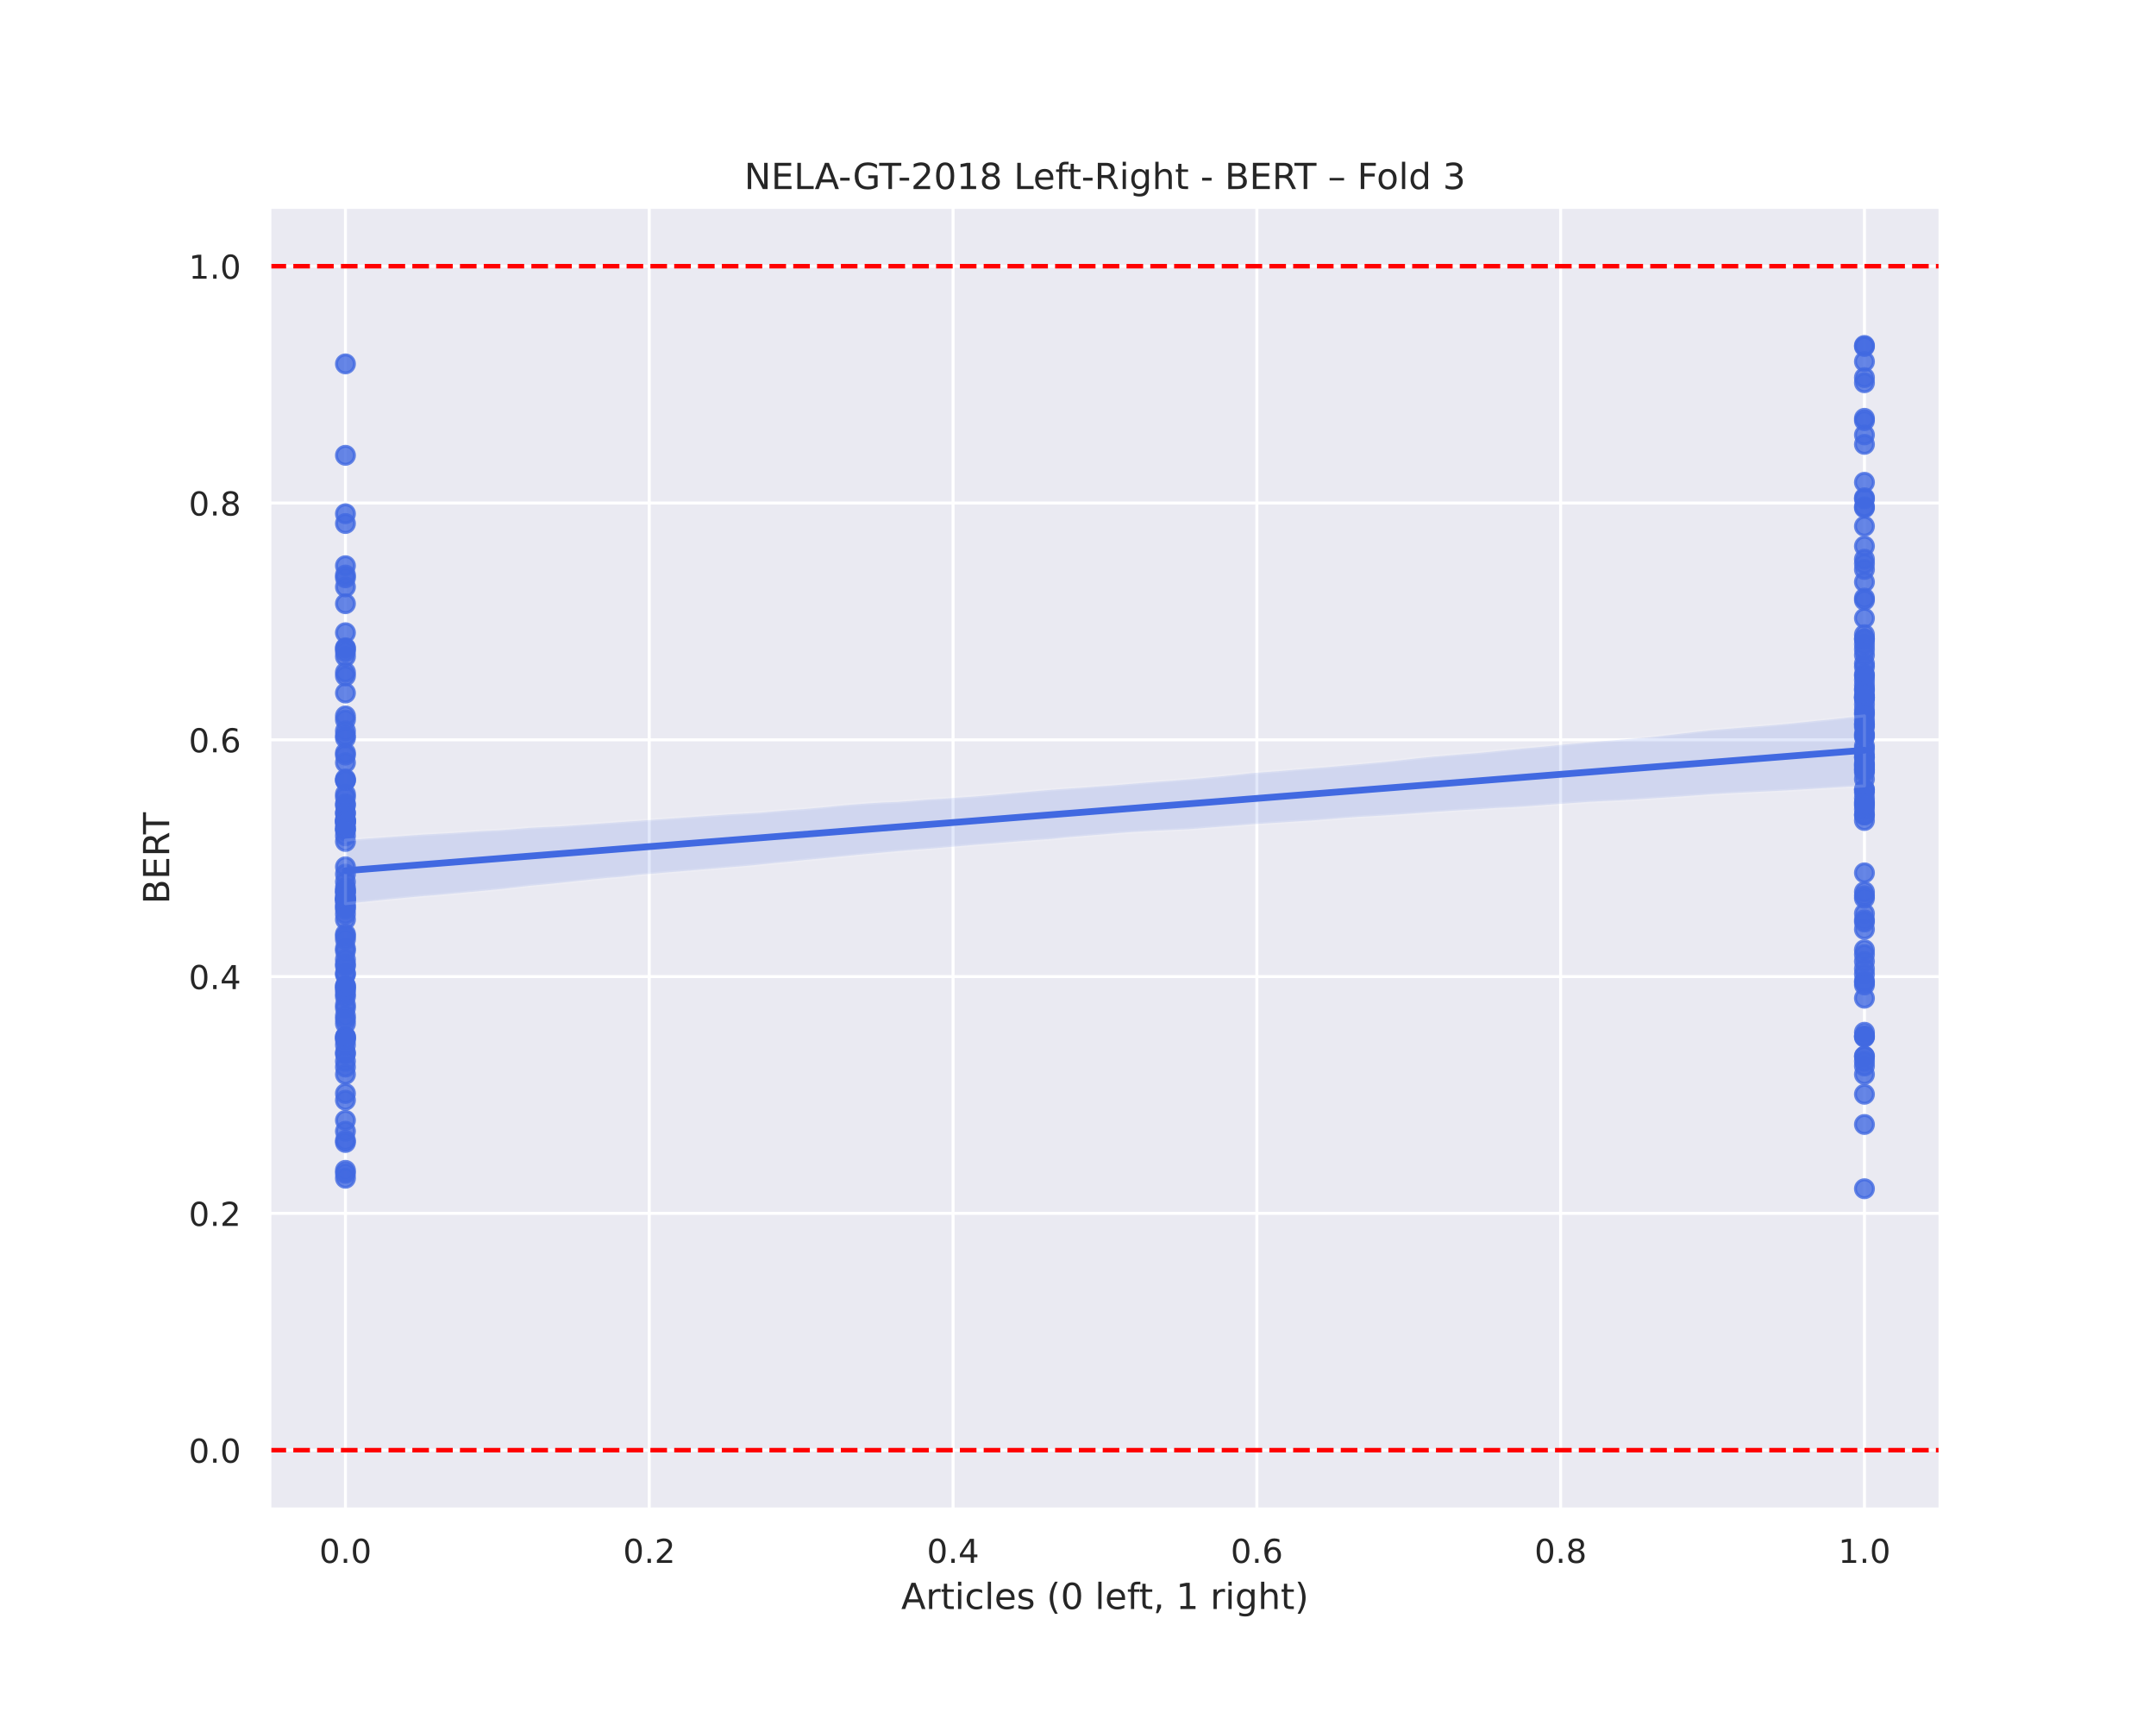 <?xml version="1.0" encoding="utf-8" standalone="no"?>
<!DOCTYPE svg PUBLIC "-//W3C//DTD SVG 1.1//EN"
  "http://www.w3.org/Graphics/SVG/1.1/DTD/svg11.dtd">
<!-- Created with matplotlib (https://matplotlib.org/) -->
<svg height="576pt" version="1.1" viewBox="0 0 720 576" width="720pt" xmlns="http://www.w3.org/2000/svg" xmlns:xlink="http://www.w3.org/1999/xlink">
 <defs>
  <style type="text/css">
*{stroke-linecap:butt;stroke-linejoin:round;}
  </style>
 </defs>
 <g id="figure_1">
  <g id="patch_1">
   <path d="M 0 576 
L 720 576 
L 720 0 
L 0 0 
z
" style="fill:#ffffff;"/>
  </g>
  <g id="axes_1">
   <g id="patch_2">
    <path d="M 90 504 
L 648 504 
L 648 69.12 
L 90 69.12 
z
" style="fill:#eaeaf2;"/>
   </g>
   <g id="matplotlib.axis_1">
    <g id="xtick_1">
     <g id="line2d_1">
      <path clip-path="url(#p24a821f9f4)" d="M 115.364 504 
L 115.364 69.12 
" style="fill:none;stroke:#ffffff;stroke-linecap:round;"/>
     </g>
     <g id="text_1">
      <!-- 0.0 -->
      <defs>
       <path d="M 31.781 66.406 
Q 24.172 66.406 20.328 58.906 
Q 16.5 51.422 16.5 36.375 
Q 16.5 21.391 20.328 13.891 
Q 24.172 6.391 31.781 6.391 
Q 39.453 6.391 43.281 13.891 
Q 47.125 21.391 47.125 36.375 
Q 47.125 51.422 43.281 58.906 
Q 39.453 66.406 31.781 66.406 
z
M 31.781 74.219 
Q 44.047 74.219 50.516 64.516 
Q 56.984 54.828 56.984 36.375 
Q 56.984 17.969 50.516 8.266 
Q 44.047 -1.422 31.781 -1.422 
Q 19.531 -1.422 13.062 8.266 
Q 6.594 17.969 6.594 36.375 
Q 6.594 54.828 13.062 64.516 
Q 19.531 74.219 31.781 74.219 
z
" id="DejaVuSans-48"/>
       <path d="M 10.688 12.406 
L 21 12.406 
L 21 0 
L 10.688 0 
z
" id="DejaVuSans-46"/>
      </defs>
      <g style="fill:#262626;" transform="translate(106.617 521.858)scale(0.11 -0.11)">
       <use xlink:href="#DejaVuSans-48"/>
       <use x="63.623" xlink:href="#DejaVuSans-46"/>
       <use x="95.41" xlink:href="#DejaVuSans-48"/>
      </g>
     </g>
    </g>
    <g id="xtick_2">
     <g id="line2d_2">
      <path clip-path="url(#p24a821f9f4)" d="M 216.818 504 
L 216.818 69.12 
" style="fill:none;stroke:#ffffff;stroke-linecap:round;"/>
     </g>
     <g id="text_2">
      <!-- 0.2 -->
      <defs>
       <path d="M 19.188 8.297 
L 53.609 8.297 
L 53.609 0 
L 7.328 0 
L 7.328 8.297 
Q 12.938 14.109 22.625 23.891 
Q 32.328 33.688 34.812 36.531 
Q 39.547 41.844 41.422 45.531 
Q 43.312 49.219 43.312 52.781 
Q 43.312 58.594 39.234 62.25 
Q 35.156 65.922 28.609 65.922 
Q 23.969 65.922 18.812 64.312 
Q 13.672 62.703 7.812 59.422 
L 7.812 69.391 
Q 13.766 71.781 18.938 73 
Q 24.125 74.219 28.422 74.219 
Q 39.75 74.219 46.484 68.547 
Q 53.219 62.891 53.219 53.422 
Q 53.219 48.922 51.531 44.891 
Q 49.859 40.875 45.406 35.406 
Q 44.188 33.984 37.641 27.219 
Q 31.109 20.453 19.188 8.297 
z
" id="DejaVuSans-50"/>
      </defs>
      <g style="fill:#262626;" transform="translate(208.071 521.858)scale(0.11 -0.11)">
       <use xlink:href="#DejaVuSans-48"/>
       <use x="63.623" xlink:href="#DejaVuSans-46"/>
       <use x="95.41" xlink:href="#DejaVuSans-50"/>
      </g>
     </g>
    </g>
    <g id="xtick_3">
     <g id="line2d_3">
      <path clip-path="url(#p24a821f9f4)" d="M 318.273 504 
L 318.273 69.12 
" style="fill:none;stroke:#ffffff;stroke-linecap:round;"/>
     </g>
     <g id="text_3">
      <!-- 0.4 -->
      <defs>
       <path d="M 37.797 64.312 
L 12.891 25.391 
L 37.797 25.391 
z
M 35.203 72.906 
L 47.609 72.906 
L 47.609 25.391 
L 58.016 25.391 
L 58.016 17.188 
L 47.609 17.188 
L 47.609 0 
L 37.797 0 
L 37.797 17.188 
L 4.891 17.188 
L 4.891 26.703 
z
" id="DejaVuSans-52"/>
      </defs>
      <g style="fill:#262626;" transform="translate(309.526 521.858)scale(0.11 -0.11)">
       <use xlink:href="#DejaVuSans-48"/>
       <use x="63.623" xlink:href="#DejaVuSans-46"/>
       <use x="95.41" xlink:href="#DejaVuSans-52"/>
      </g>
     </g>
    </g>
    <g id="xtick_4">
     <g id="line2d_4">
      <path clip-path="url(#p24a821f9f4)" d="M 419.727 504 
L 419.727 69.12 
" style="fill:none;stroke:#ffffff;stroke-linecap:round;"/>
     </g>
     <g id="text_4">
      <!-- 0.6 -->
      <defs>
       <path d="M 33.016 40.375 
Q 26.375 40.375 22.484 35.828 
Q 18.609 31.297 18.609 23.391 
Q 18.609 15.531 22.484 10.953 
Q 26.375 6.391 33.016 6.391 
Q 39.656 6.391 43.531 10.953 
Q 47.406 15.531 47.406 23.391 
Q 47.406 31.297 43.531 35.828 
Q 39.656 40.375 33.016 40.375 
z
M 52.594 71.297 
L 52.594 62.312 
Q 48.875 64.062 45.094 64.984 
Q 41.312 65.922 37.594 65.922 
Q 27.828 65.922 22.672 59.328 
Q 17.531 52.734 16.797 39.406 
Q 19.672 43.656 24.016 45.922 
Q 28.375 48.188 33.594 48.188 
Q 44.578 48.188 50.953 41.516 
Q 57.328 34.859 57.328 23.391 
Q 57.328 12.156 50.688 5.359 
Q 44.047 -1.422 33.016 -1.422 
Q 20.359 -1.422 13.672 8.266 
Q 6.984 17.969 6.984 36.375 
Q 6.984 53.656 15.188 63.938 
Q 23.391 74.219 37.203 74.219 
Q 40.922 74.219 44.703 73.484 
Q 48.484 72.75 52.594 71.297 
z
" id="DejaVuSans-54"/>
      </defs>
      <g style="fill:#262626;" transform="translate(410.981 521.858)scale(0.11 -0.11)">
       <use xlink:href="#DejaVuSans-48"/>
       <use x="63.623" xlink:href="#DejaVuSans-46"/>
       <use x="95.41" xlink:href="#DejaVuSans-54"/>
      </g>
     </g>
    </g>
    <g id="xtick_5">
     <g id="line2d_5">
      <path clip-path="url(#p24a821f9f4)" d="M 521.182 504 
L 521.182 69.12 
" style="fill:none;stroke:#ffffff;stroke-linecap:round;"/>
     </g>
     <g id="text_5">
      <!-- 0.8 -->
      <defs>
       <path d="M 31.781 34.625 
Q 24.75 34.625 20.719 30.859 
Q 16.703 27.094 16.703 20.516 
Q 16.703 13.922 20.719 10.156 
Q 24.75 6.391 31.781 6.391 
Q 38.812 6.391 42.859 10.172 
Q 46.922 13.969 46.922 20.516 
Q 46.922 27.094 42.891 30.859 
Q 38.875 34.625 31.781 34.625 
z
M 21.922 38.812 
Q 15.578 40.375 12.031 44.719 
Q 8.5 49.078 8.5 55.328 
Q 8.5 64.062 14.719 69.141 
Q 20.953 74.219 31.781 74.219 
Q 42.672 74.219 48.875 69.141 
Q 55.078 64.062 55.078 55.328 
Q 55.078 49.078 51.531 44.719 
Q 48 40.375 41.703 38.812 
Q 48.828 37.156 52.797 32.312 
Q 56.781 27.484 56.781 20.516 
Q 56.781 9.906 50.312 4.234 
Q 43.844 -1.422 31.781 -1.422 
Q 19.734 -1.422 13.25 4.234 
Q 6.781 9.906 6.781 20.516 
Q 6.781 27.484 10.781 32.312 
Q 14.797 37.156 21.922 38.812 
z
M 18.312 54.391 
Q 18.312 48.734 21.844 45.562 
Q 25.391 42.391 31.781 42.391 
Q 38.141 42.391 41.719 45.562 
Q 45.312 48.734 45.312 54.391 
Q 45.312 60.062 41.719 63.234 
Q 38.141 66.406 31.781 66.406 
Q 25.391 66.406 21.844 63.234 
Q 18.312 60.062 18.312 54.391 
z
" id="DejaVuSans-56"/>
      </defs>
      <g style="fill:#262626;" transform="translate(512.435 521.858)scale(0.11 -0.11)">
       <use xlink:href="#DejaVuSans-48"/>
       <use x="63.623" xlink:href="#DejaVuSans-46"/>
       <use x="95.41" xlink:href="#DejaVuSans-56"/>
      </g>
     </g>
    </g>
    <g id="xtick_6">
     <g id="line2d_6">
      <path clip-path="url(#p24a821f9f4)" d="M 622.636 504 
L 622.636 69.12 
" style="fill:none;stroke:#ffffff;stroke-linecap:round;"/>
     </g>
     <g id="text_6">
      <!-- 1.0 -->
      <defs>
       <path d="M 12.406 8.297 
L 28.516 8.297 
L 28.516 63.922 
L 10.984 60.406 
L 10.984 69.391 
L 28.422 72.906 
L 38.281 72.906 
L 38.281 8.297 
L 54.391 8.297 
L 54.391 0 
L 12.406 0 
z
" id="DejaVuSans-49"/>
      </defs>
      <g style="fill:#262626;" transform="translate(613.89 521.858)scale(0.11 -0.11)">
       <use xlink:href="#DejaVuSans-49"/>
       <use x="63.623" xlink:href="#DejaVuSans-46"/>
       <use x="95.41" xlink:href="#DejaVuSans-48"/>
      </g>
     </g>
    </g>
    <g id="text_7">
     <!-- Articles (0 left, 1 right) -->
     <defs>
      <path d="M 34.188 63.188 
L 20.797 26.906 
L 47.609 26.906 
z
M 28.609 72.906 
L 39.797 72.906 
L 67.578 0 
L 57.328 0 
L 50.688 18.703 
L 17.828 18.703 
L 11.188 0 
L 0.781 0 
z
" id="DejaVuSans-65"/>
      <path d="M 41.109 46.297 
Q 39.594 47.172 37.812 47.578 
Q 36.031 48 33.891 48 
Q 26.266 48 22.188 43.047 
Q 18.109 38.094 18.109 28.812 
L 18.109 0 
L 9.078 0 
L 9.078 54.688 
L 18.109 54.688 
L 18.109 46.188 
Q 20.953 51.172 25.484 53.578 
Q 30.031 56 36.531 56 
Q 37.453 56 38.578 55.875 
Q 39.703 55.766 41.062 55.516 
z
" id="DejaVuSans-114"/>
      <path d="M 18.312 70.219 
L 18.312 54.688 
L 36.812 54.688 
L 36.812 47.703 
L 18.312 47.703 
L 18.312 18.016 
Q 18.312 11.328 20.141 9.422 
Q 21.969 7.516 27.594 7.516 
L 36.812 7.516 
L 36.812 0 
L 27.594 0 
Q 17.188 0 13.234 3.875 
Q 9.281 7.766 9.281 18.016 
L 9.281 47.703 
L 2.688 47.703 
L 2.688 54.688 
L 9.281 54.688 
L 9.281 70.219 
z
" id="DejaVuSans-116"/>
      <path d="M 9.422 54.688 
L 18.406 54.688 
L 18.406 0 
L 9.422 0 
z
M 9.422 75.984 
L 18.406 75.984 
L 18.406 64.594 
L 9.422 64.594 
z
" id="DejaVuSans-105"/>
      <path d="M 48.781 52.594 
L 48.781 44.188 
Q 44.969 46.297 41.141 47.344 
Q 37.312 48.391 33.406 48.391 
Q 24.656 48.391 19.812 42.844 
Q 14.984 37.312 14.984 27.297 
Q 14.984 17.281 19.812 11.734 
Q 24.656 6.203 33.406 6.203 
Q 37.312 6.203 41.141 7.25 
Q 44.969 8.297 48.781 10.406 
L 48.781 2.094 
Q 45.016 0.344 40.984 -0.531 
Q 36.969 -1.422 32.422 -1.422 
Q 20.062 -1.422 12.781 6.344 
Q 5.516 14.109 5.516 27.297 
Q 5.516 40.672 12.859 48.328 
Q 20.219 56 33.016 56 
Q 37.156 56 41.109 55.141 
Q 45.062 54.297 48.781 52.594 
z
" id="DejaVuSans-99"/>
      <path d="M 9.422 75.984 
L 18.406 75.984 
L 18.406 0 
L 9.422 0 
z
" id="DejaVuSans-108"/>
      <path d="M 56.203 29.594 
L 56.203 25.203 
L 14.891 25.203 
Q 15.484 15.922 20.484 11.062 
Q 25.484 6.203 34.422 6.203 
Q 39.594 6.203 44.453 7.469 
Q 49.312 8.734 54.109 11.281 
L 54.109 2.781 
Q 49.266 0.734 44.188 -0.344 
Q 39.109 -1.422 33.891 -1.422 
Q 20.797 -1.422 13.156 6.188 
Q 5.516 13.812 5.516 26.812 
Q 5.516 40.234 12.766 48.109 
Q 20.016 56 32.328 56 
Q 43.359 56 49.781 48.891 
Q 56.203 41.797 56.203 29.594 
z
M 47.219 32.234 
Q 47.125 39.594 43.094 43.984 
Q 39.062 48.391 32.422 48.391 
Q 24.906 48.391 20.391 44.141 
Q 15.875 39.891 15.188 32.172 
z
" id="DejaVuSans-101"/>
      <path d="M 44.281 53.078 
L 44.281 44.578 
Q 40.484 46.531 36.375 47.5 
Q 32.281 48.484 27.875 48.484 
Q 21.188 48.484 17.844 46.438 
Q 14.5 44.391 14.5 40.281 
Q 14.5 37.156 16.891 35.375 
Q 19.281 33.594 26.516 31.984 
L 29.594 31.297 
Q 39.156 29.25 43.188 25.516 
Q 47.219 21.781 47.219 15.094 
Q 47.219 7.469 41.188 3.016 
Q 35.156 -1.422 24.609 -1.422 
Q 20.219 -1.422 15.453 -0.562 
Q 10.688 0.297 5.422 2 
L 5.422 11.281 
Q 10.406 8.688 15.234 7.391 
Q 20.062 6.109 24.812 6.109 
Q 31.156 6.109 34.562 8.281 
Q 37.984 10.453 37.984 14.406 
Q 37.984 18.062 35.516 20.016 
Q 33.062 21.969 24.703 23.781 
L 21.578 24.516 
Q 13.234 26.266 9.516 29.906 
Q 5.812 33.547 5.812 39.891 
Q 5.812 47.609 11.281 51.797 
Q 16.75 56 26.812 56 
Q 31.781 56 36.172 55.266 
Q 40.578 54.547 44.281 53.078 
z
" id="DejaVuSans-115"/>
      <path id="DejaVuSans-32"/>
      <path d="M 31 75.875 
Q 24.469 64.656 21.281 53.656 
Q 18.109 42.672 18.109 31.391 
Q 18.109 20.125 21.312 9.062 
Q 24.516 -2 31 -13.188 
L 23.188 -13.188 
Q 15.875 -1.703 12.234 9.375 
Q 8.594 20.453 8.594 31.391 
Q 8.594 42.281 12.203 53.312 
Q 15.828 64.359 23.188 75.875 
z
" id="DejaVuSans-40"/>
      <path d="M 37.109 75.984 
L 37.109 68.5 
L 28.516 68.5 
Q 23.688 68.5 21.797 66.547 
Q 19.922 64.594 19.922 59.516 
L 19.922 54.688 
L 34.719 54.688 
L 34.719 47.703 
L 19.922 47.703 
L 19.922 0 
L 10.891 0 
L 10.891 47.703 
L 2.297 47.703 
L 2.297 54.688 
L 10.891 54.688 
L 10.891 58.5 
Q 10.891 67.625 15.141 71.797 
Q 19.391 75.984 28.609 75.984 
z
" id="DejaVuSans-102"/>
      <path d="M 11.719 12.406 
L 22.016 12.406 
L 22.016 4 
L 14.016 -11.625 
L 7.719 -11.625 
L 11.719 4 
z
" id="DejaVuSans-44"/>
      <path d="M 45.406 27.984 
Q 45.406 37.75 41.375 43.109 
Q 37.359 48.484 30.078 48.484 
Q 22.859 48.484 18.828 43.109 
Q 14.797 37.75 14.797 27.984 
Q 14.797 18.266 18.828 12.891 
Q 22.859 7.516 30.078 7.516 
Q 37.359 7.516 41.375 12.891 
Q 45.406 18.266 45.406 27.984 
z
M 54.391 6.781 
Q 54.391 -7.172 48.188 -13.984 
Q 42 -20.797 29.203 -20.797 
Q 24.469 -20.797 20.266 -20.094 
Q 16.062 -19.391 12.109 -17.922 
L 12.109 -9.188 
Q 16.062 -11.328 19.922 -12.344 
Q 23.781 -13.375 27.781 -13.375 
Q 36.625 -13.375 41.016 -8.766 
Q 45.406 -4.156 45.406 5.172 
L 45.406 9.625 
Q 42.625 4.781 38.281 2.391 
Q 33.938 0 27.875 0 
Q 17.828 0 11.672 7.656 
Q 5.516 15.328 5.516 27.984 
Q 5.516 40.672 11.672 48.328 
Q 17.828 56 27.875 56 
Q 33.938 56 38.281 53.609 
Q 42.625 51.219 45.406 46.391 
L 45.406 54.688 
L 54.391 54.688 
z
" id="DejaVuSans-103"/>
      <path d="M 54.891 33.016 
L 54.891 0 
L 45.906 0 
L 45.906 32.719 
Q 45.906 40.484 42.875 44.328 
Q 39.844 48.188 33.797 48.188 
Q 26.516 48.188 22.312 43.547 
Q 18.109 38.922 18.109 30.906 
L 18.109 0 
L 9.078 0 
L 9.078 75.984 
L 18.109 75.984 
L 18.109 46.188 
Q 21.344 51.125 25.703 53.562 
Q 30.078 56 35.797 56 
Q 45.219 56 50.047 50.172 
Q 54.891 44.344 54.891 33.016 
z
" id="DejaVuSans-104"/>
      <path d="M 8.016 75.875 
L 15.828 75.875 
Q 23.141 64.359 26.781 53.312 
Q 30.422 42.281 30.422 31.391 
Q 30.422 20.453 26.781 9.375 
Q 23.141 -1.703 15.828 -13.188 
L 8.016 -13.188 
Q 14.5 -2 17.703 9.062 
Q 20.906 20.125 20.906 31.391 
Q 20.906 42.672 17.703 53.656 
Q 14.5 64.656 8.016 75.875 
z
" id="DejaVuSans-41"/>
     </defs>
     <g style="fill:#262626;" transform="translate(300.96 537.264)scale(0.12 -0.12)">
      <use xlink:href="#DejaVuSans-65"/>
      <use x="68.408" xlink:href="#DejaVuSans-114"/>
      <use x="109.521" xlink:href="#DejaVuSans-116"/>
      <use x="148.73" xlink:href="#DejaVuSans-105"/>
      <use x="176.514" xlink:href="#DejaVuSans-99"/>
      <use x="231.494" xlink:href="#DejaVuSans-108"/>
      <use x="259.277" xlink:href="#DejaVuSans-101"/>
      <use x="320.801" xlink:href="#DejaVuSans-115"/>
      <use x="372.9" xlink:href="#DejaVuSans-32"/>
      <use x="404.688" xlink:href="#DejaVuSans-40"/>
      <use x="443.701" xlink:href="#DejaVuSans-48"/>
      <use x="507.324" xlink:href="#DejaVuSans-32"/>
      <use x="539.111" xlink:href="#DejaVuSans-108"/>
      <use x="566.895" xlink:href="#DejaVuSans-101"/>
      <use x="628.418" xlink:href="#DejaVuSans-102"/>
      <use x="661.873" xlink:href="#DejaVuSans-116"/>
      <use x="701.082" xlink:href="#DejaVuSans-44"/>
      <use x="732.869" xlink:href="#DejaVuSans-32"/>
      <use x="764.656" xlink:href="#DejaVuSans-49"/>
      <use x="828.279" xlink:href="#DejaVuSans-32"/>
      <use x="860.066" xlink:href="#DejaVuSans-114"/>
      <use x="901.18" xlink:href="#DejaVuSans-105"/>
      <use x="928.963" xlink:href="#DejaVuSans-103"/>
      <use x="992.439" xlink:href="#DejaVuSans-104"/>
      <use x="1055.818" xlink:href="#DejaVuSans-116"/>
      <use x="1095.027" xlink:href="#DejaVuSans-41"/>
     </g>
    </g>
   </g>
   <g id="matplotlib.axis_2">
    <g id="ytick_1">
     <g id="line2d_7">
      <path clip-path="url(#p24a821f9f4)" d="M 90 484.233 
L 648 484.233 
" style="fill:none;stroke:#ffffff;stroke-linecap:round;"/>
     </g>
     <g id="text_8">
      <!-- 0.0 -->
      <g style="fill:#262626;" transform="translate(63.007 488.412)scale(0.11 -0.11)">
       <use xlink:href="#DejaVuSans-48"/>
       <use x="63.623" xlink:href="#DejaVuSans-46"/>
       <use x="95.41" xlink:href="#DejaVuSans-48"/>
      </g>
     </g>
    </g>
    <g id="ytick_2">
     <g id="line2d_8">
      <path clip-path="url(#p24a821f9f4)" d="M 90 405.164 
L 648 405.164 
" style="fill:none;stroke:#ffffff;stroke-linecap:round;"/>
     </g>
     <g id="text_9">
      <!-- 0.2 -->
      <g style="fill:#262626;" transform="translate(63.007 409.343)scale(0.11 -0.11)">
       <use xlink:href="#DejaVuSans-48"/>
       <use x="63.623" xlink:href="#DejaVuSans-46"/>
       <use x="95.41" xlink:href="#DejaVuSans-50"/>
      </g>
     </g>
    </g>
    <g id="ytick_3">
     <g id="line2d_9">
      <path clip-path="url(#p24a821f9f4)" d="M 90 326.095 
L 648 326.095 
" style="fill:none;stroke:#ffffff;stroke-linecap:round;"/>
     </g>
     <g id="text_10">
      <!-- 0.4 -->
      <g style="fill:#262626;" transform="translate(63.007 330.274)scale(0.11 -0.11)">
       <use xlink:href="#DejaVuSans-48"/>
       <use x="63.623" xlink:href="#DejaVuSans-46"/>
       <use x="95.41" xlink:href="#DejaVuSans-52"/>
      </g>
     </g>
    </g>
    <g id="ytick_4">
     <g id="line2d_10">
      <path clip-path="url(#p24a821f9f4)" d="M 90 247.025 
L 648 247.025 
" style="fill:none;stroke:#ffffff;stroke-linecap:round;"/>
     </g>
     <g id="text_11">
      <!-- 0.6 -->
      <g style="fill:#262626;" transform="translate(63.007 251.205)scale(0.11 -0.11)">
       <use xlink:href="#DejaVuSans-48"/>
       <use x="63.623" xlink:href="#DejaVuSans-46"/>
       <use x="95.41" xlink:href="#DejaVuSans-54"/>
      </g>
     </g>
    </g>
    <g id="ytick_5">
     <g id="line2d_11">
      <path clip-path="url(#p24a821f9f4)" d="M 90 167.956 
L 648 167.956 
" style="fill:none;stroke:#ffffff;stroke-linecap:round;"/>
     </g>
     <g id="text_12">
      <!-- 0.8 -->
      <g style="fill:#262626;" transform="translate(63.007 172.136)scale(0.11 -0.11)">
       <use xlink:href="#DejaVuSans-48"/>
       <use x="63.623" xlink:href="#DejaVuSans-46"/>
       <use x="95.41" xlink:href="#DejaVuSans-56"/>
      </g>
     </g>
    </g>
    <g id="ytick_6">
     <g id="line2d_12">
      <path clip-path="url(#p24a821f9f4)" d="M 90 88.887 
L 648 88.887 
" style="fill:none;stroke:#ffffff;stroke-linecap:round;"/>
     </g>
     <g id="text_13">
      <!-- 1.0 -->
      <g style="fill:#262626;" transform="translate(63.007 93.066)scale(0.11 -0.11)">
       <use xlink:href="#DejaVuSans-49"/>
       <use x="63.623" xlink:href="#DejaVuSans-46"/>
       <use x="95.41" xlink:href="#DejaVuSans-48"/>
      </g>
     </g>
    </g>
    <g id="text_14">
     <!-- BERT -->
     <defs>
      <path d="M 19.672 34.812 
L 19.672 8.109 
L 35.5 8.109 
Q 43.453 8.109 47.281 11.406 
Q 51.125 14.703 51.125 21.484 
Q 51.125 28.328 47.281 31.562 
Q 43.453 34.812 35.5 34.812 
z
M 19.672 64.797 
L 19.672 42.828 
L 34.281 42.828 
Q 41.5 42.828 45.031 45.531 
Q 48.578 48.25 48.578 53.812 
Q 48.578 59.328 45.031 62.062 
Q 41.5 64.797 34.281 64.797 
z
M 9.812 72.906 
L 35.016 72.906 
Q 46.297 72.906 52.391 68.219 
Q 58.5 63.531 58.5 54.891 
Q 58.5 48.188 55.375 44.234 
Q 52.25 40.281 46.188 39.312 
Q 53.469 37.75 57.5 32.781 
Q 61.531 27.828 61.531 20.406 
Q 61.531 10.641 54.891 5.312 
Q 48.25 0 35.984 0 
L 9.812 0 
z
" id="DejaVuSans-66"/>
      <path d="M 9.812 72.906 
L 55.906 72.906 
L 55.906 64.594 
L 19.672 64.594 
L 19.672 43.016 
L 54.391 43.016 
L 54.391 34.719 
L 19.672 34.719 
L 19.672 8.297 
L 56.781 8.297 
L 56.781 0 
L 9.812 0 
z
" id="DejaVuSans-69"/>
      <path d="M 44.391 34.188 
Q 47.562 33.109 50.562 29.594 
Q 53.562 26.078 56.594 19.922 
L 66.609 0 
L 56 0 
L 46.688 18.703 
Q 43.062 26.031 39.672 28.422 
Q 36.281 30.812 30.422 30.812 
L 19.672 30.812 
L 19.672 0 
L 9.812 0 
L 9.812 72.906 
L 32.078 72.906 
Q 44.578 72.906 50.734 67.672 
Q 56.891 62.453 56.891 51.906 
Q 56.891 45.016 53.688 40.469 
Q 50.484 35.938 44.391 34.188 
z
M 19.672 64.797 
L 19.672 38.922 
L 32.078 38.922 
Q 39.203 38.922 42.844 42.219 
Q 46.484 45.516 46.484 51.906 
Q 46.484 58.297 42.844 61.547 
Q 39.203 64.797 32.078 64.797 
z
" id="DejaVuSans-82"/>
      <path d="M -0.297 72.906 
L 61.375 72.906 
L 61.375 64.594 
L 35.5 64.594 
L 35.5 0 
L 25.594 0 
L 25.594 64.594 
L -0.297 64.594 
z
" id="DejaVuSans-84"/>
     </defs>
     <g style="fill:#262626;" transform="translate(56.511 301.867)rotate(-90)scale(0.12 -0.12)">
      <use xlink:href="#DejaVuSans-66"/>
      <use x="68.604" xlink:href="#DejaVuSans-69"/>
      <use x="131.787" xlink:href="#DejaVuSans-82"/>
      <use x="194.02" xlink:href="#DejaVuSans-84"/>
     </g>
    </g>
   </g>
   <g id="PathCollection_1">
    <defs>
     <path d="M 0 3 
C 0.796 3 1.559 2.684 2.121 2.121 
C 2.684 1.559 3 0.796 3 0 
C 3 -0.796 2.684 -1.559 2.121 -2.121 
C 1.559 -2.684 0.796 -3 0 -3 
C -0.796 -3 -1.559 -2.684 -2.121 -2.121 
C -2.684 -1.559 -3 -0.796 -3 0 
C -3 0.796 -2.684 1.559 -2.121 2.121 
C -1.559 2.684 -0.796 3 0 3 
z
" id="md0e86db2df" style="stroke:#4169e1;stroke-opacity:0.8;"/>
    </defs>
    <g clip-path="url(#p24a821f9f4)">
     <use style="fill:#4169e1;fill-opacity:0.8;stroke:#4169e1;stroke-opacity:0.8;" x="115.364" xlink:href="#md0e86db2df" y="302.181"/>
     <use style="fill:#4169e1;fill-opacity:0.8;stroke:#4169e1;stroke-opacity:0.8;" x="622.636" xlink:href="#md0e86db2df" y="166.205"/>
     <use style="fill:#4169e1;fill-opacity:0.8;stroke:#4169e1;stroke-opacity:0.8;" x="622.636" xlink:href="#md0e86db2df" y="251.804"/>
     <use style="fill:#4169e1;fill-opacity:0.8;stroke:#4169e1;stroke-opacity:0.8;" x="115.364" xlink:href="#md0e86db2df" y="152.036"/>
     <use style="fill:#4169e1;fill-opacity:0.8;stroke:#4169e1;stroke-opacity:0.8;" x="622.636" xlink:href="#md0e86db2df" y="169.597"/>
     <use style="fill:#4169e1;fill-opacity:0.8;stroke:#4169e1;stroke-opacity:0.8;" x="622.636" xlink:href="#md0e86db2df" y="252.849"/>
     <use style="fill:#4169e1;fill-opacity:0.8;stroke:#4169e1;stroke-opacity:0.8;" x="115.364" xlink:href="#md0e86db2df" y="347.267"/>
     <use style="fill:#4169e1;fill-opacity:0.8;stroke:#4169e1;stroke-opacity:0.8;" x="115.364" xlink:href="#md0e86db2df" y="273.563"/>
     <use style="fill:#4169e1;fill-opacity:0.8;stroke:#4169e1;stroke-opacity:0.8;" x="622.636" xlink:href="#md0e86db2df" y="211.899"/>
     <use style="fill:#4169e1;fill-opacity:0.8;stroke:#4169e1;stroke-opacity:0.8;" x="622.636" xlink:href="#md0e86db2df" y="213.323"/>
     <use style="fill:#4169e1;fill-opacity:0.8;stroke:#4169e1;stroke-opacity:0.8;" x="622.636" xlink:href="#md0e86db2df" y="215.13"/>
     <use style="fill:#4169e1;fill-opacity:0.8;stroke:#4169e1;stroke-opacity:0.8;" x="115.364" xlink:href="#md0e86db2df" y="260.626"/>
     <use style="fill:#4169e1;fill-opacity:0.8;stroke:#4169e1;stroke-opacity:0.8;" x="115.364" xlink:href="#md0e86db2df" y="377.732"/>
     <use style="fill:#4169e1;fill-opacity:0.8;stroke:#4169e1;stroke-opacity:0.8;" x="115.364" xlink:href="#md0e86db2df" y="381.493"/>
     <use style="fill:#4169e1;fill-opacity:0.8;stroke:#4169e1;stroke-opacity:0.8;" x="622.636" xlink:href="#md0e86db2df" y="233.39"/>
     <use style="fill:#4169e1;fill-opacity:0.8;stroke:#4169e1;stroke-opacity:0.8;" x="115.364" xlink:href="#md0e86db2df" y="354.365"/>
     <use style="fill:#4169e1;fill-opacity:0.8;stroke:#4169e1;stroke-opacity:0.8;" x="115.364" xlink:href="#md0e86db2df" y="367.372"/>
     <use style="fill:#4169e1;fill-opacity:0.8;stroke:#4169e1;stroke-opacity:0.8;" x="622.636" xlink:href="#md0e86db2df" y="242.776"/>
     <use style="fill:#4169e1;fill-opacity:0.8;stroke:#4169e1;stroke-opacity:0.8;" x="115.364" xlink:href="#md0e86db2df" y="329.948"/>
     <use style="fill:#4169e1;fill-opacity:0.8;stroke:#4169e1;stroke-opacity:0.8;" x="622.636" xlink:href="#md0e86db2df" y="273.977"/>
     <use style="fill:#4169e1;fill-opacity:0.8;stroke:#4169e1;stroke-opacity:0.8;" x="622.636" xlink:href="#md0e86db2df" y="375.474"/>
     <use style="fill:#4169e1;fill-opacity:0.8;stroke:#4169e1;stroke-opacity:0.8;" x="115.364" xlink:href="#md0e86db2df" y="307.058"/>
     <use style="fill:#4169e1;fill-opacity:0.8;stroke:#4169e1;stroke-opacity:0.8;" x="115.364" xlink:href="#md0e86db2df" y="321.919"/>
     <use style="fill:#4169e1;fill-opacity:0.8;stroke:#4169e1;stroke-opacity:0.8;" x="115.364" xlink:href="#md0e86db2df" y="219.227"/>
     <use style="fill:#4169e1;fill-opacity:0.8;stroke:#4169e1;stroke-opacity:0.8;" x="622.636" xlink:href="#md0e86db2df" y="227.008"/>
     <use style="fill:#4169e1;fill-opacity:0.8;stroke:#4169e1;stroke-opacity:0.8;" x="115.364" xlink:href="#md0e86db2df" y="274.123"/>
     <use style="fill:#4169e1;fill-opacity:0.8;stroke:#4169e1;stroke-opacity:0.8;" x="622.636" xlink:href="#md0e86db2df" y="307.147"/>
     <use style="fill:#4169e1;fill-opacity:0.8;stroke:#4169e1;stroke-opacity:0.8;" x="622.636" xlink:href="#md0e86db2df" y="120.728"/>
     <use style="fill:#4169e1;fill-opacity:0.8;stroke:#4169e1;stroke-opacity:0.8;" x="622.636" xlink:href="#md0e86db2df" y="305.039"/>
     <use style="fill:#4169e1;fill-opacity:0.8;stroke:#4169e1;stroke-opacity:0.8;" x="622.636" xlink:href="#md0e86db2df" y="161.044"/>
     <use style="fill:#4169e1;fill-opacity:0.8;stroke:#4169e1;stroke-opacity:0.8;" x="115.364" xlink:href="#md0e86db2df" y="351.925"/>
     <use style="fill:#4169e1;fill-opacity:0.8;stroke:#4169e1;stroke-opacity:0.8;" x="622.636" xlink:href="#md0e86db2df" y="307.859"/>
     <use style="fill:#4169e1;fill-opacity:0.8;stroke:#4169e1;stroke-opacity:0.8;" x="115.364" xlink:href="#md0e86db2df" y="339.181"/>
     <use style="fill:#4169e1;fill-opacity:0.8;stroke:#4169e1;stroke-opacity:0.8;" x="115.364" xlink:href="#md0e86db2df" y="330.521"/>
     <use style="fill:#4169e1;fill-opacity:0.8;stroke:#4169e1;stroke-opacity:0.8;" x="115.364" xlink:href="#md0e86db2df" y="351.489"/>
     <use style="fill:#4169e1;fill-opacity:0.8;stroke:#4169e1;stroke-opacity:0.8;" x="115.364" xlink:href="#md0e86db2df" y="252.151"/>
     <use style="fill:#4169e1;fill-opacity:0.8;stroke:#4169e1;stroke-opacity:0.8;" x="622.636" xlink:href="#md0e86db2df" y="318.722"/>
     <use style="fill:#4169e1;fill-opacity:0.8;stroke:#4169e1;stroke-opacity:0.8;" x="622.636" xlink:href="#md0e86db2df" y="213.393"/>
     <use style="fill:#4169e1;fill-opacity:0.8;stroke:#4169e1;stroke-opacity:0.8;" x="622.636" xlink:href="#md0e86db2df" y="297.774"/>
     <use style="fill:#4169e1;fill-opacity:0.8;stroke:#4169e1;stroke-opacity:0.8;" x="622.636" xlink:href="#md0e86db2df" y="194.334"/>
     <use style="fill:#4169e1;fill-opacity:0.8;stroke:#4169e1;stroke-opacity:0.8;" x="622.636" xlink:href="#md0e86db2df" y="264.633"/>
     <use style="fill:#4169e1;fill-opacity:0.8;stroke:#4169e1;stroke-opacity:0.8;" x="115.364" xlink:href="#md0e86db2df" y="329.249"/>
     <use style="fill:#4169e1;fill-opacity:0.8;stroke:#4169e1;stroke-opacity:0.8;" x="622.636" xlink:href="#md0e86db2df" y="257.895"/>
     <use style="fill:#4169e1;fill-opacity:0.8;stroke:#4169e1;stroke-opacity:0.8;" x="115.364" xlink:href="#md0e86db2df" y="279.082"/>
     <use style="fill:#4169e1;fill-opacity:0.8;stroke:#4169e1;stroke-opacity:0.8;" x="622.636" xlink:href="#md0e86db2df" y="230.081"/>
     <use style="fill:#4169e1;fill-opacity:0.8;stroke:#4169e1;stroke-opacity:0.8;" x="622.636" xlink:href="#md0e86db2df" y="325.311"/>
     <use style="fill:#4169e1;fill-opacity:0.8;stroke:#4169e1;stroke-opacity:0.8;" x="115.364" xlink:href="#md0e86db2df" y="324.969"/>
     <use style="fill:#4169e1;fill-opacity:0.8;stroke:#4169e1;stroke-opacity:0.8;" x="622.636" xlink:href="#md0e86db2df" y="148.377"/>
     <use style="fill:#4169e1;fill-opacity:0.8;stroke:#4169e1;stroke-opacity:0.8;" x="115.364" xlink:href="#md0e86db2df" y="275.196"/>
     <use style="fill:#4169e1;fill-opacity:0.8;stroke:#4169e1;stroke-opacity:0.8;" x="622.636" xlink:href="#md0e86db2df" y="238.553"/>
     <use style="fill:#4169e1;fill-opacity:0.8;stroke:#4169e1;stroke-opacity:0.8;" x="115.364" xlink:href="#md0e86db2df" y="311.909"/>
     <use style="fill:#4169e1;fill-opacity:0.8;stroke:#4169e1;stroke-opacity:0.8;" x="622.636" xlink:href="#md0e86db2df" y="333.316"/>
     <use style="fill:#4169e1;fill-opacity:0.8;stroke:#4169e1;stroke-opacity:0.8;" x="115.364" xlink:href="#md0e86db2df" y="268.398"/>
     <use style="fill:#4169e1;fill-opacity:0.8;stroke:#4169e1;stroke-opacity:0.8;" x="115.364" xlink:href="#md0e86db2df" y="192.947"/>
     <use style="fill:#4169e1;fill-opacity:0.8;stroke:#4169e1;stroke-opacity:0.8;" x="622.636" xlink:href="#md0e86db2df" y="115.351"/>
     <use style="fill:#4169e1;fill-opacity:0.8;stroke:#4169e1;stroke-opacity:0.8;" x="622.636" xlink:href="#md0e86db2df" y="352.739"/>
     <use style="fill:#4169e1;fill-opacity:0.8;stroke:#4169e1;stroke-opacity:0.8;" x="622.636" xlink:href="#md0e86db2df" y="255.607"/>
     <use style="fill:#4169e1;fill-opacity:0.8;stroke:#4169e1;stroke-opacity:0.8;" x="622.636" xlink:href="#md0e86db2df" y="250.041"/>
     <use style="fill:#4169e1;fill-opacity:0.8;stroke:#4169e1;stroke-opacity:0.8;" x="622.636" xlink:href="#md0e86db2df" y="323.515"/>
     <use style="fill:#4169e1;fill-opacity:0.8;stroke:#4169e1;stroke-opacity:0.8;" x="115.364" xlink:href="#md0e86db2df" y="346.205"/>
     <use style="fill:#4169e1;fill-opacity:0.8;stroke:#4169e1;stroke-opacity:0.8;" x="115.364" xlink:href="#md0e86db2df" y="299.656"/>
     <use style="fill:#4169e1;fill-opacity:0.8;stroke:#4169e1;stroke-opacity:0.8;" x="622.636" xlink:href="#md0e86db2df" y="216.817"/>
     <use style="fill:#4169e1;fill-opacity:0.8;stroke:#4169e1;stroke-opacity:0.8;" x="622.636" xlink:href="#md0e86db2df" y="232.8"/>
     <use style="fill:#4169e1;fill-opacity:0.8;stroke:#4169e1;stroke-opacity:0.8;" x="115.364" xlink:href="#md0e86db2df" y="358.754"/>
     <use style="fill:#4169e1;fill-opacity:0.8;stroke:#4169e1;stroke-opacity:0.8;" x="622.636" xlink:href="#md0e86db2df" y="344.684"/>
     <use style="fill:#4169e1;fill-opacity:0.8;stroke:#4169e1;stroke-opacity:0.8;" x="115.364" xlink:href="#md0e86db2df" y="390.79"/>
     <use style="fill:#4169e1;fill-opacity:0.8;stroke:#4169e1;stroke-opacity:0.8;" x="622.636" xlink:href="#md0e86db2df" y="232.835"/>
     <use style="fill:#4169e1;fill-opacity:0.8;stroke:#4169e1;stroke-opacity:0.8;" x="115.364" xlink:href="#md0e86db2df" y="276.738"/>
     <use style="fill:#4169e1;fill-opacity:0.8;stroke:#4169e1;stroke-opacity:0.8;" x="115.364" xlink:href="#md0e86db2df" y="251.357"/>
     <use style="fill:#4169e1;fill-opacity:0.8;stroke:#4169e1;stroke-opacity:0.8;" x="622.636" xlink:href="#md0e86db2df" y="346.338"/>
     <use style="fill:#4169e1;fill-opacity:0.8;stroke:#4169e1;stroke-opacity:0.8;" x="622.636" xlink:href="#md0e86db2df" y="266.571"/>
     <use style="fill:#4169e1;fill-opacity:0.8;stroke:#4169e1;stroke-opacity:0.8;" x="622.636" xlink:href="#md0e86db2df" y="268.981"/>
     <use style="fill:#4169e1;fill-opacity:0.8;stroke:#4169e1;stroke-opacity:0.8;" x="622.636" xlink:href="#md0e86db2df" y="235.194"/>
     <use style="fill:#4169e1;fill-opacity:0.8;stroke:#4169e1;stroke-opacity:0.8;" x="622.636" xlink:href="#md0e86db2df" y="190.15"/>
     <use style="fill:#4169e1;fill-opacity:0.8;stroke:#4169e1;stroke-opacity:0.8;" x="622.636" xlink:href="#md0e86db2df" y="352.662"/>
     <use style="fill:#4169e1;fill-opacity:0.8;stroke:#4169e1;stroke-opacity:0.8;" x="115.364" xlink:href="#md0e86db2df" y="336.59"/>
     <use style="fill:#4169e1;fill-opacity:0.8;stroke:#4169e1;stroke-opacity:0.8;" x="115.364" xlink:href="#md0e86db2df" y="332.817"/>
     <use style="fill:#4169e1;fill-opacity:0.8;stroke:#4169e1;stroke-opacity:0.8;" x="115.364" xlink:href="#md0e86db2df" y="239.048"/>
     <use style="fill:#4169e1;fill-opacity:0.8;stroke:#4169e1;stroke-opacity:0.8;" x="115.364" xlink:href="#md0e86db2df" y="298.369"/>
     <use style="fill:#4169e1;fill-opacity:0.8;stroke:#4169e1;stroke-opacity:0.8;" x="622.636" xlink:href="#md0e86db2df" y="246.034"/>
     <use style="fill:#4169e1;fill-opacity:0.8;stroke:#4169e1;stroke-opacity:0.8;" x="115.364" xlink:href="#md0e86db2df" y="335.553"/>
     <use style="fill:#4169e1;fill-opacity:0.8;stroke:#4169e1;stroke-opacity:0.8;" x="622.636" xlink:href="#md0e86db2df" y="232.92"/>
     <use style="fill:#4169e1;fill-opacity:0.8;stroke:#4169e1;stroke-opacity:0.8;" x="622.636" xlink:href="#md0e86db2df" y="358.76"/>
     <use style="fill:#4169e1;fill-opacity:0.8;stroke:#4169e1;stroke-opacity:0.8;" x="115.364" xlink:href="#md0e86db2df" y="348.931"/>
     <use style="fill:#4169e1;fill-opacity:0.8;stroke:#4169e1;stroke-opacity:0.8;" x="622.636" xlink:href="#md0e86db2df" y="272.068"/>
     <use style="fill:#4169e1;fill-opacity:0.8;stroke:#4169e1;stroke-opacity:0.8;" x="622.636" xlink:href="#md0e86db2df" y="199.705"/>
     <use style="fill:#4169e1;fill-opacity:0.8;stroke:#4169e1;stroke-opacity:0.8;" x="622.636" xlink:href="#md0e86db2df" y="139.685"/>
     <use style="fill:#4169e1;fill-opacity:0.8;stroke:#4169e1;stroke-opacity:0.8;" x="622.636" xlink:href="#md0e86db2df" y="240.384"/>
     <use style="fill:#4169e1;fill-opacity:0.8;stroke:#4169e1;stroke-opacity:0.8;" x="115.364" xlink:href="#md0e86db2df" y="391.805"/>
     <use style="fill:#4169e1;fill-opacity:0.8;stroke:#4169e1;stroke-opacity:0.8;" x="622.636" xlink:href="#md0e86db2df" y="182.355"/>
     <use style="fill:#4169e1;fill-opacity:0.8;stroke:#4169e1;stroke-opacity:0.8;" x="115.364" xlink:href="#md0e86db2df" y="346.155"/>
     <use style="fill:#4169e1;fill-opacity:0.8;stroke:#4169e1;stroke-opacity:0.8;" x="622.636" xlink:href="#md0e86db2df" y="230.419"/>
     <use style="fill:#4169e1;fill-opacity:0.8;stroke:#4169e1;stroke-opacity:0.8;" x="622.636" xlink:href="#md0e86db2df" y="188.223"/>
     <use style="fill:#4169e1;fill-opacity:0.8;stroke:#4169e1;stroke-opacity:0.8;" x="115.364" xlink:href="#md0e86db2df" y="260.559"/>
     <use style="fill:#4169e1;fill-opacity:0.8;stroke:#4169e1;stroke-opacity:0.8;" x="622.636" xlink:href="#md0e86db2df" y="218.737"/>
     <use style="fill:#4169e1;fill-opacity:0.8;stroke:#4169e1;stroke-opacity:0.8;" x="115.364" xlink:href="#md0e86db2df" y="265.153"/>
     <use style="fill:#4169e1;fill-opacity:0.8;stroke:#4169e1;stroke-opacity:0.8;" x="115.364" xlink:href="#md0e86db2df" y="195.981"/>
     <use style="fill:#4169e1;fill-opacity:0.8;stroke:#4169e1;stroke-opacity:0.8;" x="622.636" xlink:href="#md0e86db2df" y="396.934"/>
     <use style="fill:#4169e1;fill-opacity:0.8;stroke:#4169e1;stroke-opacity:0.8;" x="622.636" xlink:href="#md0e86db2df" y="355.954"/>
     <use style="fill:#4169e1;fill-opacity:0.8;stroke:#4169e1;stroke-opacity:0.8;" x="622.636" xlink:href="#md0e86db2df" y="166.592"/>
     <use style="fill:#4169e1;fill-opacity:0.8;stroke:#4169e1;stroke-opacity:0.8;" x="115.364" xlink:href="#md0e86db2df" y="216.581"/>
     <use style="fill:#4169e1;fill-opacity:0.8;stroke:#4169e1;stroke-opacity:0.8;" x="115.364" xlink:href="#md0e86db2df" y="246.427"/>
     <use style="fill:#4169e1;fill-opacity:0.8;stroke:#4169e1;stroke-opacity:0.8;" x="622.636" xlink:href="#md0e86db2df" y="299.056"/>
     <use style="fill:#4169e1;fill-opacity:0.8;stroke:#4169e1;stroke-opacity:0.8;" x="115.364" xlink:href="#md0e86db2df" y="174.811"/>
     <use style="fill:#4169e1;fill-opacity:0.8;stroke:#4169e1;stroke-opacity:0.8;" x="115.364" xlink:href="#md0e86db2df" y="313.698"/>
     <use style="fill:#4169e1;fill-opacity:0.8;stroke:#4169e1;stroke-opacity:0.8;" x="115.364" xlink:href="#md0e86db2df" y="240.354"/>
     <use style="fill:#4169e1;fill-opacity:0.8;stroke:#4169e1;stroke-opacity:0.8;" x="115.364" xlink:href="#md0e86db2df" y="299.972"/>
     <use style="fill:#4169e1;fill-opacity:0.8;stroke:#4169e1;stroke-opacity:0.8;" x="115.364" xlink:href="#md0e86db2df" y="225.709"/>
     <use style="fill:#4169e1;fill-opacity:0.8;stroke:#4169e1;stroke-opacity:0.8;" x="115.364" xlink:href="#md0e86db2df" y="280.988"/>
     <use style="fill:#4169e1;fill-opacity:0.8;stroke:#4169e1;stroke-opacity:0.8;" x="115.364" xlink:href="#md0e86db2df" y="297.49"/>
     <use style="fill:#4169e1;fill-opacity:0.8;stroke:#4169e1;stroke-opacity:0.8;" x="622.636" xlink:href="#md0e86db2df" y="267.877"/>
     <use style="fill:#4169e1;fill-opacity:0.8;stroke:#4169e1;stroke-opacity:0.8;" x="115.364" xlink:href="#md0e86db2df" y="322.55"/>
     <use style="fill:#4169e1;fill-opacity:0.8;stroke:#4169e1;stroke-opacity:0.8;" x="622.636" xlink:href="#md0e86db2df" y="327.594"/>
     <use style="fill:#4169e1;fill-opacity:0.8;stroke:#4169e1;stroke-opacity:0.8;" x="622.636" xlink:href="#md0e86db2df" y="145.225"/>
     <use style="fill:#4169e1;fill-opacity:0.8;stroke:#4169e1;stroke-opacity:0.8;" x="622.636" xlink:href="#md0e86db2df" y="222.657"/>
     <use style="fill:#4169e1;fill-opacity:0.8;stroke:#4169e1;stroke-opacity:0.8;" x="622.636" xlink:href="#md0e86db2df" y="354.347"/>
     <use style="fill:#4169e1;fill-opacity:0.8;stroke:#4169e1;stroke-opacity:0.8;" x="115.364" xlink:href="#md0e86db2df" y="224.473"/>
     <use style="fill:#4169e1;fill-opacity:0.8;stroke:#4169e1;stroke-opacity:0.8;" x="115.364" xlink:href="#md0e86db2df" y="325.408"/>
     <use style="fill:#4169e1;fill-opacity:0.8;stroke:#4169e1;stroke-opacity:0.8;" x="115.364" xlink:href="#md0e86db2df" y="331.823"/>
     <use style="fill:#4169e1;fill-opacity:0.8;stroke:#4169e1;stroke-opacity:0.8;" x="622.636" xlink:href="#md0e86db2df" y="228.743"/>
     <use style="fill:#4169e1;fill-opacity:0.8;stroke:#4169e1;stroke-opacity:0.8;" x="115.364" xlink:href="#md0e86db2df" y="277.367"/>
     <use style="fill:#4169e1;fill-opacity:0.8;stroke:#4169e1;stroke-opacity:0.8;" x="622.636" xlink:href="#md0e86db2df" y="345.988"/>
     <use style="fill:#4169e1;fill-opacity:0.8;stroke:#4169e1;stroke-opacity:0.8;" x="115.364" xlink:href="#md0e86db2df" y="216.279"/>
     <use style="fill:#4169e1;fill-opacity:0.8;stroke:#4169e1;stroke-opacity:0.8;" x="115.364" xlink:href="#md0e86db2df" y="320.375"/>
     <use style="fill:#4169e1;fill-opacity:0.8;stroke:#4169e1;stroke-opacity:0.8;" x="622.636" xlink:href="#md0e86db2df" y="221.576"/>
     <use style="fill:#4169e1;fill-opacity:0.8;stroke:#4169e1;stroke-opacity:0.8;" x="115.364" xlink:href="#md0e86db2df" y="393.431"/>
     <use style="fill:#4169e1;fill-opacity:0.8;stroke:#4169e1;stroke-opacity:0.8;" x="622.636" xlink:href="#md0e86db2df" y="245.102"/>
     <use style="fill:#4169e1;fill-opacity:0.8;stroke:#4169e1;stroke-opacity:0.8;" x="115.364" xlink:href="#md0e86db2df" y="297.49"/>
     <use style="fill:#4169e1;fill-opacity:0.8;stroke:#4169e1;stroke-opacity:0.8;" x="115.364" xlink:href="#md0e86db2df" y="341.783"/>
     <use style="fill:#4169e1;fill-opacity:0.8;stroke:#4169e1;stroke-opacity:0.8;" x="622.636" xlink:href="#md0e86db2df" y="263.669"/>
     <use style="fill:#4169e1;fill-opacity:0.8;stroke:#4169e1;stroke-opacity:0.8;" x="622.636" xlink:href="#md0e86db2df" y="242.005"/>
     <use style="fill:#4169e1;fill-opacity:0.8;stroke:#4169e1;stroke-opacity:0.8;" x="622.636" xlink:href="#md0e86db2df" y="140.464"/>
     <use style="fill:#4169e1;fill-opacity:0.8;stroke:#4169e1;stroke-opacity:0.8;" x="622.636" xlink:href="#md0e86db2df" y="260.135"/>
     <use style="fill:#4169e1;fill-opacity:0.8;stroke:#4169e1;stroke-opacity:0.8;" x="115.364" xlink:href="#md0e86db2df" y="317.498"/>
     <use style="fill:#4169e1;fill-opacity:0.8;stroke:#4169e1;stroke-opacity:0.8;" x="622.636" xlink:href="#md0e86db2df" y="272.141"/>
     <use style="fill:#4169e1;fill-opacity:0.8;stroke:#4169e1;stroke-opacity:0.8;" x="115.364" xlink:href="#md0e86db2df" y="365.118"/>
     <use style="fill:#4169e1;fill-opacity:0.8;stroke:#4169e1;stroke-opacity:0.8;" x="115.364" xlink:href="#md0e86db2df" y="296.403"/>
     <use style="fill:#4169e1;fill-opacity:0.8;stroke:#4169e1;stroke-opacity:0.8;" x="622.636" xlink:href="#md0e86db2df" y="252.909"/>
     <use style="fill:#4169e1;fill-opacity:0.8;stroke:#4169e1;stroke-opacity:0.8;" x="622.636" xlink:href="#md0e86db2df" y="115.705"/>
     <use style="fill:#4169e1;fill-opacity:0.8;stroke:#4169e1;stroke-opacity:0.8;" x="622.636" xlink:href="#md0e86db2df" y="257.138"/>
     <use style="fill:#4169e1;fill-opacity:0.8;stroke:#4169e1;stroke-opacity:0.8;" x="622.636" xlink:href="#md0e86db2df" y="256.905"/>
     <use style="fill:#4169e1;fill-opacity:0.8;stroke:#4169e1;stroke-opacity:0.8;" x="622.636" xlink:href="#md0e86db2df" y="175.704"/>
     <use style="fill:#4169e1;fill-opacity:0.8;stroke:#4169e1;stroke-opacity:0.8;" x="115.364" xlink:href="#md0e86db2df" y="316.656"/>
     <use style="fill:#4169e1;fill-opacity:0.8;stroke:#4169e1;stroke-opacity:0.8;" x="115.364" xlink:href="#md0e86db2df" y="356.316"/>
     <use style="fill:#4169e1;fill-opacity:0.8;stroke:#4169e1;stroke-opacity:0.8;" x="115.364" xlink:href="#md0e86db2df" y="201.583"/>
     <use style="fill:#4169e1;fill-opacity:0.8;stroke:#4169e1;stroke-opacity:0.8;" x="622.636" xlink:href="#md0e86db2df" y="328.903"/>
     <use style="fill:#4169e1;fill-opacity:0.8;stroke:#4169e1;stroke-opacity:0.8;" x="622.636" xlink:href="#md0e86db2df" y="249.103"/>
     <use style="fill:#4169e1;fill-opacity:0.8;stroke:#4169e1;stroke-opacity:0.8;" x="622.636" xlink:href="#md0e86db2df" y="186.72"/>
     <use style="fill:#4169e1;fill-opacity:0.8;stroke:#4169e1;stroke-opacity:0.8;" x="115.364" xlink:href="#md0e86db2df" y="300.785"/>
     <use style="fill:#4169e1;fill-opacity:0.8;stroke:#4169e1;stroke-opacity:0.8;" x="622.636" xlink:href="#md0e86db2df" y="317.139"/>
     <use style="fill:#4169e1;fill-opacity:0.8;stroke:#4169e1;stroke-opacity:0.8;" x="622.636" xlink:href="#md0e86db2df" y="270.257"/>
     <use style="fill:#4169e1;fill-opacity:0.8;stroke:#4169e1;stroke-opacity:0.8;" x="115.364" xlink:href="#md0e86db2df" y="300.214"/>
     <use style="fill:#4169e1;fill-opacity:0.8;stroke:#4169e1;stroke-opacity:0.8;" x="622.636" xlink:href="#md0e86db2df" y="254.87"/>
     <use style="fill:#4169e1;fill-opacity:0.8;stroke:#4169e1;stroke-opacity:0.8;" x="115.364" xlink:href="#md0e86db2df" y="121.509"/>
     <use style="fill:#4169e1;fill-opacity:0.8;stroke:#4169e1;stroke-opacity:0.8;" x="115.364" xlink:href="#md0e86db2df" y="188.898"/>
     <use style="fill:#4169e1;fill-opacity:0.8;stroke:#4169e1;stroke-opacity:0.8;" x="115.364" xlink:href="#md0e86db2df" y="302.847"/>
     <use style="fill:#4169e1;fill-opacity:0.8;stroke:#4169e1;stroke-opacity:0.8;" x="622.636" xlink:href="#md0e86db2df" y="206.422"/>
     <use style="fill:#4169e1;fill-opacity:0.8;stroke:#4169e1;stroke-opacity:0.8;" x="115.364" xlink:href="#md0e86db2df" y="294.446"/>
     <use style="fill:#4169e1;fill-opacity:0.8;stroke:#4169e1;stroke-opacity:0.8;" x="622.636" xlink:href="#md0e86db2df" y="237.027"/>
     <use style="fill:#4169e1;fill-opacity:0.8;stroke:#4169e1;stroke-opacity:0.8;" x="622.636" xlink:href="#md0e86db2df" y="345.926"/>
     <use style="fill:#4169e1;fill-opacity:0.8;stroke:#4169e1;stroke-opacity:0.8;" x="622.636" xlink:href="#md0e86db2df" y="291.457"/>
     <use style="fill:#4169e1;fill-opacity:0.8;stroke:#4169e1;stroke-opacity:0.8;" x="622.636" xlink:href="#md0e86db2df" y="245.515"/>
     <use style="fill:#4169e1;fill-opacity:0.8;stroke:#4169e1;stroke-opacity:0.8;" x="115.364" xlink:href="#md0e86db2df" y="266.178"/>
     <use style="fill:#4169e1;fill-opacity:0.8;stroke:#4169e1;stroke-opacity:0.8;" x="622.636" xlink:href="#md0e86db2df" y="365.388"/>
     <use style="fill:#4169e1;fill-opacity:0.8;stroke:#4169e1;stroke-opacity:0.8;" x="622.636" xlink:href="#md0e86db2df" y="263.659"/>
     <use style="fill:#4169e1;fill-opacity:0.8;stroke:#4169e1;stroke-opacity:0.8;" x="115.364" xlink:href="#md0e86db2df" y="303.607"/>
     <use style="fill:#4169e1;fill-opacity:0.8;stroke:#4169e1;stroke-opacity:0.8;" x="115.364" xlink:href="#md0e86db2df" y="245.553"/>
     <use style="fill:#4169e1;fill-opacity:0.8;stroke:#4169e1;stroke-opacity:0.8;" x="115.364" xlink:href="#md0e86db2df" y="291.875"/>
     <use style="fill:#4169e1;fill-opacity:0.8;stroke:#4169e1;stroke-opacity:0.8;" x="622.636" xlink:href="#md0e86db2df" y="127.807"/>
     <use style="fill:#4169e1;fill-opacity:0.8;stroke:#4169e1;stroke-opacity:0.8;" x="115.364" xlink:href="#md0e86db2df" y="244.044"/>
     <use style="fill:#4169e1;fill-opacity:0.8;stroke:#4169e1;stroke-opacity:0.8;" x="622.636" xlink:href="#md0e86db2df" y="225.607"/>
     <use style="fill:#4169e1;fill-opacity:0.8;stroke:#4169e1;stroke-opacity:0.8;" x="622.636" xlink:href="#md0e86db2df" y="126.078"/>
     <use style="fill:#4169e1;fill-opacity:0.8;stroke:#4169e1;stroke-opacity:0.8;" x="115.364" xlink:href="#md0e86db2df" y="171.556"/>
     <use style="fill:#4169e1;fill-opacity:0.8;stroke:#4169e1;stroke-opacity:0.8;" x="622.636" xlink:href="#md0e86db2df" y="321.031"/>
     <use style="fill:#4169e1;fill-opacity:0.8;stroke:#4169e1;stroke-opacity:0.8;" x="622.636" xlink:href="#md0e86db2df" y="232.141"/>
     <use style="fill:#4169e1;fill-opacity:0.8;stroke:#4169e1;stroke-opacity:0.8;" x="115.364" xlink:href="#md0e86db2df" y="346.681"/>
     <use style="fill:#4169e1;fill-opacity:0.8;stroke:#4169e1;stroke-opacity:0.8;" x="115.364" xlink:href="#md0e86db2df" y="260.086"/>
     <use style="fill:#4169e1;fill-opacity:0.8;stroke:#4169e1;stroke-opacity:0.8;" x="115.364" xlink:href="#md0e86db2df" y="231.415"/>
     <use style="fill:#4169e1;fill-opacity:0.8;stroke:#4169e1;stroke-opacity:0.8;" x="622.636" xlink:href="#md0e86db2df" y="328.011"/>
     <use style="fill:#4169e1;fill-opacity:0.8;stroke:#4169e1;stroke-opacity:0.8;" x="622.636" xlink:href="#md0e86db2df" y="200.436"/>
     <use style="fill:#4169e1;fill-opacity:0.8;stroke:#4169e1;stroke-opacity:0.8;" x="622.636" xlink:href="#md0e86db2df" y="255.356"/>
     <use style="fill:#4169e1;fill-opacity:0.8;stroke:#4169e1;stroke-opacity:0.8;" x="115.364" xlink:href="#md0e86db2df" y="271.542"/>
     <use style="fill:#4169e1;fill-opacity:0.8;stroke:#4169e1;stroke-opacity:0.8;" x="622.636" xlink:href="#md0e86db2df" y="169.205"/>
     <use style="fill:#4169e1;fill-opacity:0.8;stroke:#4169e1;stroke-opacity:0.8;" x="622.636" xlink:href="#md0e86db2df" y="299.938"/>
     <use style="fill:#4169e1;fill-opacity:0.8;stroke:#4169e1;stroke-opacity:0.8;" x="115.364" xlink:href="#md0e86db2df" y="192.005"/>
     <use style="fill:#4169e1;fill-opacity:0.8;stroke:#4169e1;stroke-opacity:0.8;" x="115.364" xlink:href="#md0e86db2df" y="254.664"/>
     <use style="fill:#4169e1;fill-opacity:0.8;stroke:#4169e1;stroke-opacity:0.8;" x="115.364" xlink:href="#md0e86db2df" y="312.57"/>
     <use style="fill:#4169e1;fill-opacity:0.8;stroke:#4169e1;stroke-opacity:0.8;" x="622.636" xlink:href="#md0e86db2df" y="256.218"/>
     <use style="fill:#4169e1;fill-opacity:0.8;stroke:#4169e1;stroke-opacity:0.8;" x="115.364" xlink:href="#md0e86db2df" y="268.928"/>
     <use style="fill:#4169e1;fill-opacity:0.8;stroke:#4169e1;stroke-opacity:0.8;" x="115.364" xlink:href="#md0e86db2df" y="340.329"/>
     <use style="fill:#4169e1;fill-opacity:0.8;stroke:#4169e1;stroke-opacity:0.8;" x="622.636" xlink:href="#md0e86db2df" y="238.059"/>
     <use style="fill:#4169e1;fill-opacity:0.8;stroke:#4169e1;stroke-opacity:0.8;" x="115.364" xlink:href="#md0e86db2df" y="300.618"/>
     <use style="fill:#4169e1;fill-opacity:0.8;stroke:#4169e1;stroke-opacity:0.8;" x="115.364" xlink:href="#md0e86db2df" y="374.096"/>
     <use style="fill:#4169e1;fill-opacity:0.8;stroke:#4169e1;stroke-opacity:0.8;" x="622.636" xlink:href="#md0e86db2df" y="310.315"/>
     <use style="fill:#4169e1;fill-opacity:0.8;stroke:#4169e1;stroke-opacity:0.8;" x="115.364" xlink:href="#md0e86db2df" y="217.618"/>
     <use style="fill:#4169e1;fill-opacity:0.8;stroke:#4169e1;stroke-opacity:0.8;" x="115.364" xlink:href="#md0e86db2df" y="329.166"/>
     <use style="fill:#4169e1;fill-opacity:0.8;stroke:#4169e1;stroke-opacity:0.8;" x="115.364" xlink:href="#md0e86db2df" y="271.446"/>
     <use style="fill:#4169e1;fill-opacity:0.8;stroke:#4169e1;stroke-opacity:0.8;" x="622.636" xlink:href="#md0e86db2df" y="225.217"/>
     <use style="fill:#4169e1;fill-opacity:0.8;stroke:#4169e1;stroke-opacity:0.8;" x="622.636" xlink:href="#md0e86db2df" y="268.425"/>
     <use style="fill:#4169e1;fill-opacity:0.8;stroke:#4169e1;stroke-opacity:0.8;" x="115.364" xlink:href="#md0e86db2df" y="274.318"/>
     <use style="fill:#4169e1;fill-opacity:0.8;stroke:#4169e1;stroke-opacity:0.8;" x="115.364" xlink:href="#md0e86db2df" y="380.789"/>
     <use style="fill:#4169e1;fill-opacity:0.8;stroke:#4169e1;stroke-opacity:0.8;" x="115.364" xlink:href="#md0e86db2df" y="274.226"/>
     <use style="fill:#4169e1;fill-opacity:0.8;stroke:#4169e1;stroke-opacity:0.8;" x="115.364" xlink:href="#md0e86db2df" y="289.431"/>
     <use style="fill:#4169e1;fill-opacity:0.8;stroke:#4169e1;stroke-opacity:0.8;" x="115.364" xlink:href="#md0e86db2df" y="211.276"/>
     <use style="fill:#4169e1;fill-opacity:0.8;stroke:#4169e1;stroke-opacity:0.8;" x="115.364" xlink:href="#md0e86db2df" y="276.657"/>
     <use style="fill:#4169e1;fill-opacity:0.8;stroke:#4169e1;stroke-opacity:0.8;" x="622.636" xlink:href="#md0e86db2df" y="241.717"/>
     <use style="fill:#4169e1;fill-opacity:0.8;stroke:#4169e1;stroke-opacity:0.8;" x="115.364" xlink:href="#md0e86db2df" y="305.225"/>
    </g>
   </g>
   <g id="PolyCollection_1">
    <defs>
     <path d="M 115.364 -295.479 
L 115.364 -274.25 
L 120.488 -274.729 
L 125.612 -275.257 
L 130.736 -275.793 
L 135.86 -276.267 
L 140.983 -276.754 
L 146.107 -277.144 
L 151.231 -277.602 
L 156.355 -278.081 
L 161.479 -278.561 
L 166.603 -279.049 
L 171.727 -279.615 
L 176.851 -280.224 
L 181.975 -280.686 
L 187.099 -281.199 
L 192.223 -281.748 
L 197.347 -282.297 
L 202.471 -282.83 
L 207.595 -283.221 
L 212.719 -283.838 
L 217.843 -284.246 
L 222.967 -284.694 
L 228.091 -285.117 
L 233.215 -285.54 
L 238.339 -285.961 
L 243.463 -286.383 
L 248.587 -286.804 
L 253.711 -287.291 
L 258.835 -287.827 
L 263.959 -288.307 
L 269.083 -288.86 
L 274.207 -289.327 
L 279.331 -289.837 
L 284.455 -290.348 
L 289.579 -290.839 
L 294.702 -291.307 
L 299.826 -291.776 
L 304.95 -292.204 
L 310.074 -292.575 
L 315.198 -292.999 
L 320.322 -293.443 
L 325.446 -293.879 
L 330.57 -294.268 
L 335.694 -294.689 
L 340.818 -295.096 
L 345.942 -295.49 
L 351.066 -295.847 
L 356.19 -296.38 
L 361.314 -296.802 
L 366.438 -297.223 
L 371.562 -297.645 
L 376.686 -298.066 
L 381.81 -298.367 
L 386.934 -298.645 
L 392.058 -298.886 
L 397.182 -299.115 
L 402.306 -299.528 
L 407.43 -299.915 
L 412.554 -300.296 
L 417.678 -300.716 
L 422.802 -301.042 
L 427.926 -301.359 
L 433.05 -301.707 
L 438.174 -302.018 
L 443.298 -302.426 
L 448.421 -302.838 
L 453.545 -303.214 
L 458.669 -303.481 
L 463.793 -303.799 
L 468.917 -304.146 
L 474.041 -304.506 
L 479.165 -304.868 
L 484.289 -305.23 
L 489.413 -305.558 
L 494.537 -305.849 
L 499.661 -306.203 
L 504.785 -306.431 
L 509.909 -306.738 
L 515.033 -307.118 
L 520.157 -307.49 
L 525.281 -307.851 
L 530.405 -308.221 
L 535.529 -308.487 
L 540.653 -308.717 
L 545.777 -309.01 
L 550.901 -309.355 
L 556.025 -309.68 
L 561.149 -310.02 
L 566.273 -310.393 
L 571.397 -310.766 
L 576.521 -311.064 
L 581.645 -311.318 
L 586.769 -311.571 
L 591.893 -311.825 
L 597.017 -312.091 
L 602.14 -312.397 
L 607.264 -312.702 
L 612.388 -313.007 
L 617.512 -313.3 
L 622.636 -313.575 
L 622.636 -336.961 
L 622.636 -336.961 
L 617.512 -336.472 
L 612.388 -335.888 
L 607.264 -335.368 
L 602.14 -334.848 
L 597.017 -334.328 
L 591.893 -333.868 
L 586.769 -333.453 
L 581.645 -333.038 
L 576.521 -332.624 
L 571.397 -332.179 
L 566.273 -331.626 
L 561.149 -331.013 
L 556.025 -330.399 
L 550.901 -329.801 
L 545.777 -329.378 
L 540.653 -328.962 
L 535.529 -328.545 
L 530.405 -328.127 
L 525.281 -327.677 
L 520.157 -327.185 
L 515.033 -326.651 
L 509.909 -326.2 
L 504.785 -325.707 
L 499.661 -325.178 
L 494.537 -324.66 
L 489.413 -324.249 
L 484.289 -323.825 
L 479.165 -323.408 
L 474.041 -322.889 
L 468.917 -322.307 
L 463.793 -321.725 
L 458.669 -321.254 
L 453.545 -320.786 
L 448.421 -320.319 
L 443.298 -319.862 
L 438.174 -319.459 
L 433.05 -319.04 
L 427.926 -318.586 
L 422.802 -318.213 
L 417.678 -317.839 
L 412.554 -317.27 
L 407.43 -316.751 
L 402.306 -316.26 
L 397.182 -315.81 
L 392.058 -315.384 
L 386.934 -315.022 
L 381.81 -314.616 
L 376.686 -314.199 
L 371.562 -313.75 
L 366.438 -313.398 
L 361.314 -313.001 
L 356.19 -312.654 
L 351.066 -312.287 
L 345.942 -311.841 
L 340.818 -311.392 
L 335.694 -310.941 
L 330.57 -310.493 
L 325.446 -310.046 
L 320.322 -309.704 
L 315.198 -309.339 
L 310.074 -309.062 
L 304.95 -308.63 
L 299.826 -308.234 
L 294.702 -308.046 
L 289.579 -307.727 
L 284.455 -307.341 
L 279.331 -306.892 
L 274.207 -306.364 
L 269.083 -305.9 
L 263.959 -305.534 
L 258.835 -305.098 
L 253.711 -304.651 
L 248.587 -304.353 
L 243.463 -304.081 
L 238.339 -303.718 
L 233.215 -303.353 
L 228.091 -302.988 
L 222.967 -302.625 
L 217.843 -302.262 
L 212.719 -301.898 
L 207.595 -301.535 
L 202.471 -301.171 
L 197.347 -300.8 
L 192.223 -300.443 
L 187.099 -300.083 
L 181.975 -299.854 
L 176.851 -299.577 
L 171.727 -299.167 
L 166.603 -298.764 
L 161.479 -298.54 
L 156.355 -298.216 
L 151.231 -297.869 
L 146.107 -297.59 
L 140.983 -297.311 
L 135.86 -296.952 
L 130.736 -296.584 
L 125.612 -296.213 
L 120.488 -295.842 
L 115.364 -295.479 
z
" id="ma923117646" style="stroke:#ffffff;stroke-opacity:0.15;"/>
    </defs>
    <g clip-path="url(#p24a821f9f4)">
     <use style="fill:#4169e1;fill-opacity:0.15;stroke:#ffffff;stroke-opacity:0.15;" x="0" xlink:href="#ma923117646" y="576"/>
    </g>
   </g>
   <g id="line2d_13">
    <path clip-path="url(#p24a821f9f4)" d="M 115.364 290.748 
L 120.488 290.342 
L 125.612 289.935 
L 130.736 289.529 
L 135.86 289.122 
L 140.983 288.716 
L 146.107 288.309 
L 151.231 287.903 
L 156.355 287.496 
L 161.479 287.09 
L 166.603 286.683 
L 171.727 286.277 
L 176.851 285.87 
L 181.975 285.464 
L 187.099 285.057 
L 192.223 284.651 
L 197.347 284.244 
L 202.471 283.838 
L 207.595 283.431 
L 212.719 283.025 
L 217.843 282.618 
L 222.967 282.212 
L 228.091 281.805 
L 233.215 281.399 
L 238.339 280.992 
L 243.463 280.586 
L 248.587 280.179 
L 253.711 279.773 
L 258.835 279.366 
L 263.959 278.96 
L 269.083 278.553 
L 274.207 278.147 
L 279.331 277.74 
L 284.455 277.334 
L 289.579 276.927 
L 294.702 276.521 
L 299.826 276.114 
L 304.95 275.708 
L 310.074 275.301 
L 315.198 274.895 
L 320.322 274.488 
L 325.446 274.082 
L 330.57 273.676 
L 335.694 273.269 
L 340.818 272.863 
L 345.942 272.456 
L 351.066 272.05 
L 356.19 271.643 
L 361.314 271.237 
L 366.438 270.83 
L 371.562 270.424 
L 376.686 270.017 
L 381.81 269.611 
L 386.934 269.204 
L 392.058 268.798 
L 397.182 268.391 
L 402.306 267.985 
L 407.43 267.578 
L 412.554 267.172 
L 417.678 266.765 
L 422.802 266.359 
L 427.926 265.952 
L 433.05 265.546 
L 438.174 265.139 
L 443.298 264.733 
L 448.421 264.326 
L 453.545 263.92 
L 458.669 263.513 
L 463.793 263.107 
L 468.917 262.7 
L 474.041 262.294 
L 479.165 261.887 
L 484.289 261.481 
L 489.413 261.074 
L 494.537 260.668 
L 499.661 260.261 
L 504.785 259.855 
L 509.909 259.448 
L 515.033 259.042 
L 520.157 258.635 
L 525.281 258.229 
L 530.405 257.822 
L 535.529 257.416 
L 540.653 257.009 
L 545.777 256.603 
L 550.901 256.196 
L 556.025 255.79 
L 561.149 255.383 
L 566.273 254.977 
L 571.397 254.57 
L 576.521 254.164 
L 581.645 253.757 
L 586.769 253.351 
L 591.893 252.944 
L 597.017 252.538 
L 602.14 252.131 
L 607.264 251.725 
L 612.388 251.318 
L 617.512 250.912 
L 622.636 250.505 
" style="fill:none;stroke:#4169e1;stroke-linecap:round;stroke-width:2.25;"/>
   </g>
   <g id="line2d_14">
    <path clip-path="url(#p24a821f9f4)" d="M 90 88.887 
L 648 88.887 
" style="fill:none;stroke:#ff0000;stroke-dasharray:5.55,2.4;stroke-dashoffset:0;stroke-width:1.5;"/>
   </g>
   <g id="line2d_15">
    <path clip-path="url(#p24a821f9f4)" d="M 90 484.233 
L 648 484.233 
" style="fill:none;stroke:#ff0000;stroke-dasharray:5.55,2.4;stroke-dashoffset:0;stroke-width:1.5;"/>
   </g>
   <g id="patch_3">
    <path d="M 90 504 
L 90 69.12 
" style="fill:none;stroke:#ffffff;stroke-linecap:square;stroke-linejoin:miter;stroke-width:1.25;"/>
   </g>
   <g id="patch_4">
    <path d="M 648 504 
L 648 69.12 
" style="fill:none;stroke:#ffffff;stroke-linecap:square;stroke-linejoin:miter;stroke-width:1.25;"/>
   </g>
   <g id="patch_5">
    <path d="M 90 504 
L 648 504 
" style="fill:none;stroke:#ffffff;stroke-linecap:square;stroke-linejoin:miter;stroke-width:1.25;"/>
   </g>
   <g id="patch_6">
    <path d="M 90 69.12 
L 648 69.12 
" style="fill:none;stroke:#ffffff;stroke-linecap:square;stroke-linejoin:miter;stroke-width:1.25;"/>
   </g>
   <g id="text_15">
    <!-- NELA-GT-2018 Left-Right - BERT – Fold 3 -->
    <defs>
     <path d="M 9.812 72.906 
L 23.094 72.906 
L 55.422 11.922 
L 55.422 72.906 
L 64.984 72.906 
L 64.984 0 
L 51.703 0 
L 19.391 60.984 
L 19.391 0 
L 9.812 0 
z
" id="DejaVuSans-78"/>
     <path d="M 9.812 72.906 
L 19.672 72.906 
L 19.672 8.297 
L 55.172 8.297 
L 55.172 0 
L 9.812 0 
z
" id="DejaVuSans-76"/>
     <path d="M 4.891 31.391 
L 31.203 31.391 
L 31.203 23.391 
L 4.891 23.391 
z
" id="DejaVuSans-45"/>
     <path d="M 59.516 10.406 
L 59.516 29.984 
L 43.406 29.984 
L 43.406 38.094 
L 69.281 38.094 
L 69.281 6.781 
Q 63.578 2.734 56.688 0.656 
Q 49.812 -1.422 42 -1.422 
Q 24.906 -1.422 15.25 8.562 
Q 5.609 18.562 5.609 36.375 
Q 5.609 54.25 15.25 64.234 
Q 24.906 74.219 42 74.219 
Q 49.125 74.219 55.547 72.453 
Q 61.969 70.703 67.391 67.281 
L 67.391 56.781 
Q 61.922 61.422 55.766 63.766 
Q 49.609 66.109 42.828 66.109 
Q 29.438 66.109 22.719 58.641 
Q 16.016 51.172 16.016 36.375 
Q 16.016 21.625 22.719 14.156 
Q 29.438 6.688 42.828 6.688 
Q 48.047 6.688 52.141 7.594 
Q 56.25 8.5 59.516 10.406 
z
" id="DejaVuSans-71"/>
     <path d="M 4.891 30.906 
L 45.125 30.906 
L 45.125 23.875 
L 4.891 23.875 
z
" id="DejaVuSans-8211"/>
     <path d="M 9.812 72.906 
L 51.703 72.906 
L 51.703 64.594 
L 19.672 64.594 
L 19.672 43.109 
L 48.578 43.109 
L 48.578 34.812 
L 19.672 34.812 
L 19.672 0 
L 9.812 0 
z
" id="DejaVuSans-70"/>
     <path d="M 30.609 48.391 
Q 23.391 48.391 19.188 42.75 
Q 14.984 37.109 14.984 27.297 
Q 14.984 17.484 19.156 11.844 
Q 23.344 6.203 30.609 6.203 
Q 37.797 6.203 41.984 11.859 
Q 46.188 17.531 46.188 27.297 
Q 46.188 37.016 41.984 42.703 
Q 37.797 48.391 30.609 48.391 
z
M 30.609 56 
Q 42.328 56 49.016 48.375 
Q 55.719 40.766 55.719 27.297 
Q 55.719 13.875 49.016 6.219 
Q 42.328 -1.422 30.609 -1.422 
Q 18.844 -1.422 12.172 6.219 
Q 5.516 13.875 5.516 27.297 
Q 5.516 40.766 12.172 48.375 
Q 18.844 56 30.609 56 
z
" id="DejaVuSans-111"/>
     <path d="M 45.406 46.391 
L 45.406 75.984 
L 54.391 75.984 
L 54.391 0 
L 45.406 0 
L 45.406 8.203 
Q 42.578 3.328 38.25 0.953 
Q 33.938 -1.422 27.875 -1.422 
Q 17.969 -1.422 11.734 6.484 
Q 5.516 14.406 5.516 27.297 
Q 5.516 40.188 11.734 48.094 
Q 17.969 56 27.875 56 
Q 33.938 56 38.25 53.625 
Q 42.578 51.266 45.406 46.391 
z
M 14.797 27.297 
Q 14.797 17.391 18.875 11.75 
Q 22.953 6.109 30.078 6.109 
Q 37.203 6.109 41.297 11.75 
Q 45.406 17.391 45.406 27.297 
Q 45.406 37.203 41.297 42.844 
Q 37.203 48.484 30.078 48.484 
Q 22.953 48.484 18.875 42.844 
Q 14.797 37.203 14.797 27.297 
z
" id="DejaVuSans-100"/>
     <path d="M 40.578 39.312 
Q 47.656 37.797 51.625 33 
Q 55.609 28.219 55.609 21.188 
Q 55.609 10.406 48.188 4.484 
Q 40.766 -1.422 27.094 -1.422 
Q 22.516 -1.422 17.656 -0.516 
Q 12.797 0.391 7.625 2.203 
L 7.625 11.719 
Q 11.719 9.328 16.594 8.109 
Q 21.484 6.891 26.812 6.891 
Q 36.078 6.891 40.938 10.547 
Q 45.797 14.203 45.797 21.188 
Q 45.797 27.641 41.281 31.266 
Q 36.766 34.906 28.719 34.906 
L 20.219 34.906 
L 20.219 43.016 
L 29.109 43.016 
Q 36.375 43.016 40.234 45.922 
Q 44.094 48.828 44.094 54.297 
Q 44.094 59.906 40.109 62.906 
Q 36.141 65.922 28.719 65.922 
Q 24.656 65.922 20.016 65.031 
Q 15.375 64.156 9.812 62.312 
L 9.812 71.094 
Q 15.438 72.656 20.344 73.438 
Q 25.25 74.219 29.594 74.219 
Q 40.828 74.219 47.359 69.109 
Q 53.906 64.016 53.906 55.328 
Q 53.906 49.266 50.438 45.094 
Q 46.969 40.922 40.578 39.312 
z
" id="DejaVuSans-51"/>
    </defs>
    <g style="fill:#262626;" transform="translate(248.542 63.12)scale(0.12 -0.12)">
     <use xlink:href="#DejaVuSans-78"/>
     <use x="74.805" xlink:href="#DejaVuSans-69"/>
     <use x="137.988" xlink:href="#DejaVuSans-76"/>
     <use x="195.951" xlink:href="#DejaVuSans-65"/>
     <use x="262.109" xlink:href="#DejaVuSans-45"/>
     <use x="301.818" xlink:href="#DejaVuSans-71"/>
     <use x="375.684" xlink:href="#DejaVuSans-84"/>
     <use x="427.643" xlink:href="#DejaVuSans-45"/>
     <use x="463.727" xlink:href="#DejaVuSans-50"/>
     <use x="527.35" xlink:href="#DejaVuSans-48"/>
     <use x="590.973" xlink:href="#DejaVuSans-49"/>
     <use x="654.596" xlink:href="#DejaVuSans-56"/>
     <use x="718.219" xlink:href="#DejaVuSans-32"/>
     <use x="750.006" xlink:href="#DejaVuSans-76"/>
     <use x="803.969" xlink:href="#DejaVuSans-101"/>
     <use x="865.492" xlink:href="#DejaVuSans-102"/>
     <use x="898.947" xlink:href="#DejaVuSans-116"/>
     <use x="938.156" xlink:href="#DejaVuSans-45"/>
     <use x="974.24" xlink:href="#DejaVuSans-82"/>
     <use x="1043.723" xlink:href="#DejaVuSans-105"/>
     <use x="1071.506" xlink:href="#DejaVuSans-103"/>
     <use x="1134.982" xlink:href="#DejaVuSans-104"/>
     <use x="1198.361" xlink:href="#DejaVuSans-116"/>
     <use x="1237.57" xlink:href="#DejaVuSans-32"/>
     <use x="1269.357" xlink:href="#DejaVuSans-45"/>
     <use x="1305.441" xlink:href="#DejaVuSans-32"/>
     <use x="1337.229" xlink:href="#DejaVuSans-66"/>
     <use x="1405.832" xlink:href="#DejaVuSans-69"/>
     <use x="1469.016" xlink:href="#DejaVuSans-82"/>
     <use x="1531.248" xlink:href="#DejaVuSans-84"/>
     <use x="1592.332" xlink:href="#DejaVuSans-32"/>
     <use x="1624.119" xlink:href="#DejaVuSans-8211"/>
     <use x="1674.119" xlink:href="#DejaVuSans-32"/>
     <use x="1705.906" xlink:href="#DejaVuSans-70"/>
     <use x="1759.801" xlink:href="#DejaVuSans-111"/>
     <use x="1820.982" xlink:href="#DejaVuSans-108"/>
     <use x="1848.766" xlink:href="#DejaVuSans-100"/>
     <use x="1912.242" xlink:href="#DejaVuSans-32"/>
     <use x="1944.029" xlink:href="#DejaVuSans-51"/>
    </g>
   </g>
  </g>
 </g>
 <defs>
  <clipPath id="p24a821f9f4">
   <rect height="434.88" width="558" x="90" y="69.12"/>
  </clipPath>
 </defs>
</svg>
